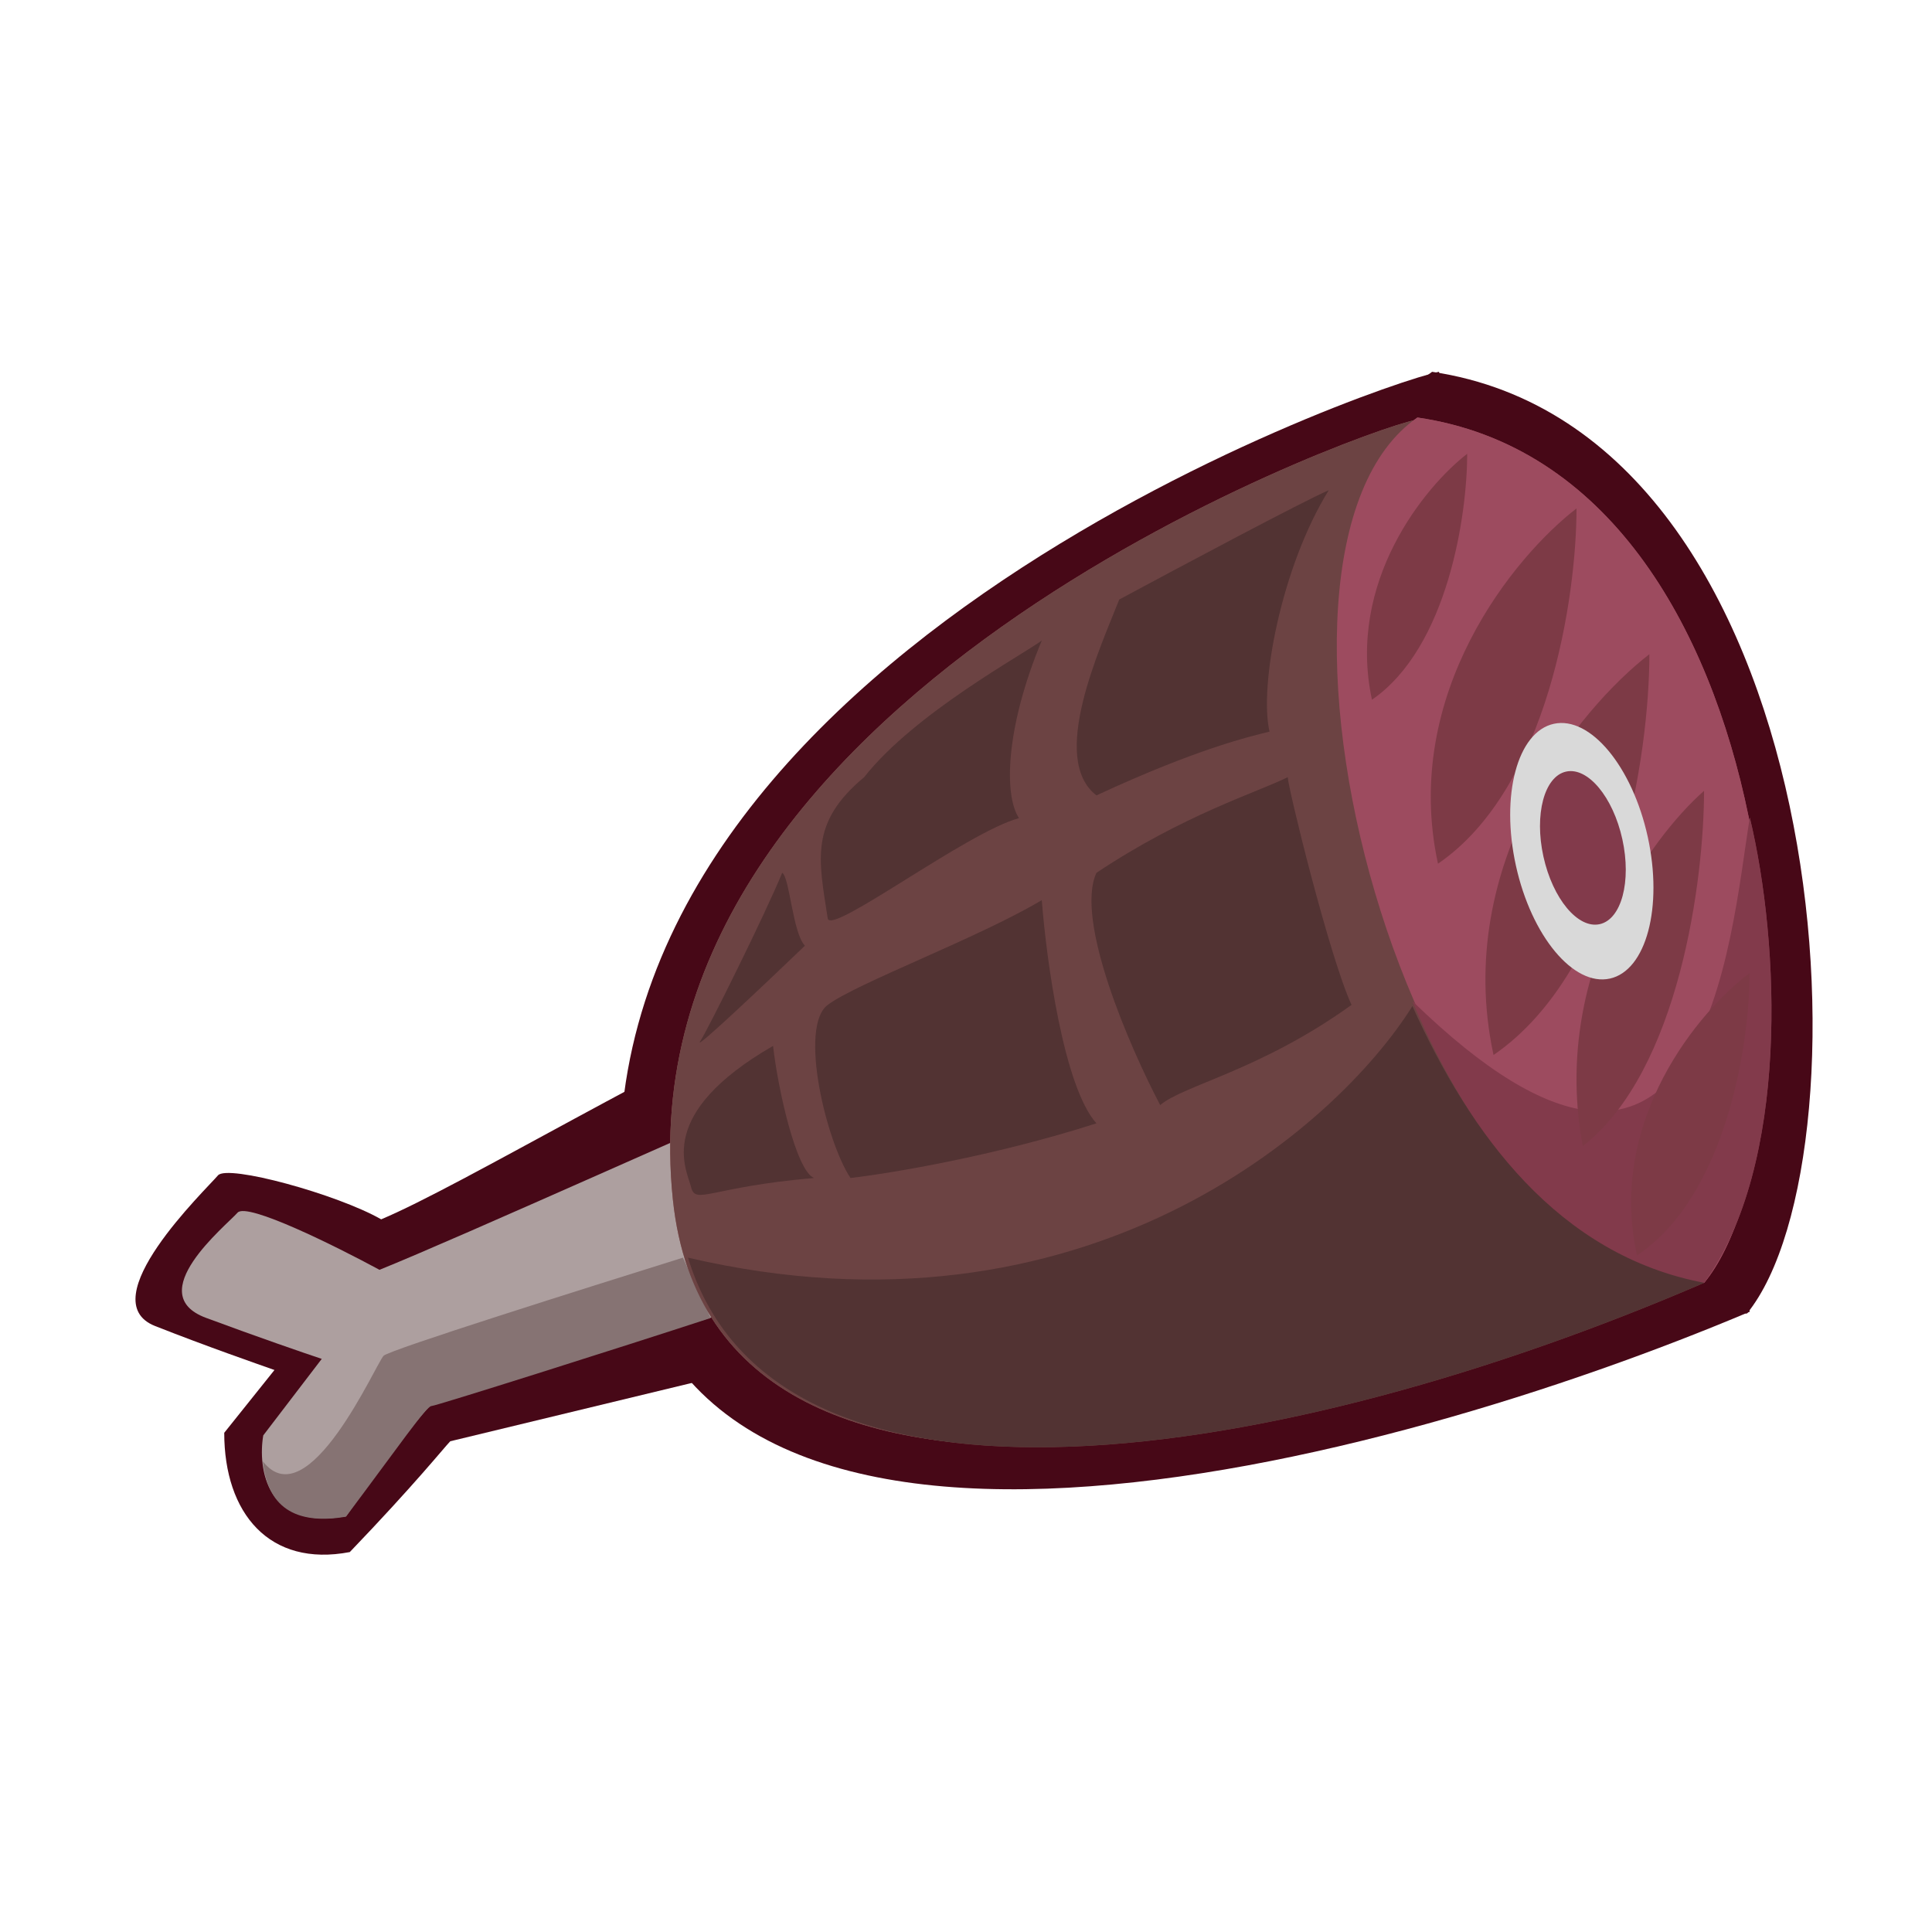 <svg width="400" height="400" viewBox="0 0 400 400" fill="none" xmlns="http://www.w3.org/2000/svg">
<path d="M78.921 252.45C95.691 245.38 136.984 220.343 175.107 203.057L192.004 274.546L93.219 298.399C91.733 299.962 85.858 307.335 72.422 321.339C55.773 324.524 46.426 313.308 46.426 296.643L56.825 283.645C53.241 282.376 42.905 278.794 32.129 274.546C18.657 269.237 42.669 246.264 45.126 243.351C47.093 241.021 69.842 247.254 78.921 252.45Z" fill="#470817"/>
<path d="M128.949 252.241C116.758 138.019 283.975 79.846 297.908 76.977L362.278 271.571C287.582 303.14 138.702 343.618 128.949 252.241Z" fill="#470817"/>
<path d="M296.502 76.977C253.773 107.016 295.114 267.413 361.704 271.947C388.341 239.074 380.295 89.445 296.502 76.977Z" fill="#470817"/>
<ellipse cx="15.549" cy="29.772" rx="15.549" ry="29.772" transform="matrix(0.977 -0.213 0.217 0.976 315.809 146.978)" fill="#470817"/>
<ellipse cx="8.974" cy="17.182" rx="8.974" ry="17.182" transform="matrix(0.977 -0.213 0.217 0.976 322.062 157.864)" fill="#470817"/>
<path d="M78.572 262.903C95.219 256.186 148.034 232.317 185.881 215.901L193.587 258.225L89.092 290.977C87.614 292.455 82.058 299.111 71.661 313.912C55.147 316.97 53.343 304.035 54.505 297.184L66.615 281.344C63.068 280.161 53.306 276.805 42.64 272.842C29.306 267.888 46.738 253.821 49.184 251.068C51.141 248.867 69.592 258.041 78.572 262.903Z" fill="#AD9F9F"/>
<path d="M139.317 248.404C128.38 144.77 280.447 89.568 292.945 86.964L351.272 266.111C284.266 294.753 148.066 331.312 139.317 248.404Z" fill="#985F5F"/>
<path d="M293.466 86.443C253.367 114.044 290.342 261.424 352.835 265.59C377.832 235.385 372.103 97.9 293.466 86.443Z" fill="#9D4B5F"/>
<ellipse cx="327.499" cy="176.232" rx="13.969" ry="27.006" transform="rotate(-12.421 327.499 176.232)" fill="#D9D9D9"/>
<ellipse cx="327.719" cy="175.545" rx="8.365" ry="16.173" transform="rotate(-12.421 327.719 175.545)" fill="#823A4B"/>
<path d="M352.835 265.59C370.541 241.113 368.528 195.301 362.278 169.262C358.19 194.237 353.355 266.631 292.425 207.263C300.757 227.573 322.63 265.59 352.835 265.59Z" fill="#823A4B"/>
<path d="M142.441 260.382C224.516 279.547 276.801 233.302 292.425 208.305C304.402 234.864 322.63 259.861 352.835 265.59C265.865 303.086 160.669 320.271 142.441 260.382Z" fill="#794444"/>
<path d="M79.428 280.692C80.678 279.442 121.437 266.631 141.4 260.382L147.129 272.881C128.033 279.13 90.156 291.108 89.323 291.108C88.281 291.108 82.552 299.44 71.616 314.022C62.242 315.584 55.472 312.98 54.431 302.565C63.804 314.543 77.865 282.255 79.428 280.692Z" fill="#867373"/>
<path d="M139.317 248.404C128.38 144.77 280.447 89.568 292.945 86.964L351.272 266.111C284.266 294.753 148.066 331.312 139.317 248.404Z" fill="#6C4343"/>
<path d="M293.466 86.443C253.366 114.044 290.342 261.424 352.834 265.59C377.832 235.385 372.103 97.9 293.466 86.443Z" fill="#9D4B5F"/>
<path d="M352.835 265.59C370.541 241.113 368.528 195.301 362.278 169.262C358.19 194.237 353.355 266.631 292.425 207.263C300.757 227.573 322.63 265.59 352.835 265.59Z" fill="#823A4B"/>
<path d="M303.769 93.951C295.004 100.74 278.791 120.43 284.049 144.873C299.825 134.01 303.769 106.398 303.769 93.951Z" fill="#7D3A46"/>
<path d="M326.401 105.267C313.653 115.074 290.07 143.515 297.718 178.821C320.664 163.13 326.401 123.247 326.401 105.267Z" fill="#7D3A46"/>
<path d="M341.489 135.443C327.148 146.508 300.616 178.595 309.221 218.428C335.035 200.724 341.489 155.728 341.489 135.443Z" fill="#7D3A46"/>
<path d="M352.805 163.733C341.651 173.54 321.015 201.982 327.708 237.288C347.786 221.596 352.805 181.713 352.805 163.733Z" fill="#7D3A46"/>
<path d="M362.235 201.453C351.877 209.249 332.716 231.856 338.93 259.92C357.574 247.447 362.235 215.745 362.235 201.453Z" fill="#7D3A46"/>
<ellipse cx="327.499" cy="176.232" rx="13.969" ry="27.006" transform="rotate(-12.421 327.499 176.232)" fill="#D9D9D9"/>
<ellipse cx="327.719" cy="175.545" rx="8.365" ry="16.173" transform="rotate(-12.421 327.719 175.545)" fill="#823A4B"/>
<path d="M142.441 260.382C224.515 279.547 276.801 233.302 292.424 208.305C304.402 234.864 322.629 259.861 352.834 265.59C265.865 303.086 160.668 320.271 142.441 260.382Z" fill="#523333"/>
<path d="M231.723 124.127C243.983 117.526 269.821 103.758 275.102 101.495C265.295 117.337 260.643 142.044 262.843 151.474C259.071 152.417 248.132 154.869 227.008 164.676C217.201 157.132 227.637 134.5 231.723 124.127Z" fill="#523333"/>
<path d="M178.915 160.904C189.288 147.702 211.92 135.443 215.692 132.614C208.148 150.72 207.834 164.676 210.977 169.391C200.29 172.22 171.93 193.777 171.37 190.137C169.484 177.878 167.598 170.334 178.915 160.904Z" fill="#523333"/>
<path d="M279.816 208.054C275.101 197.681 266.614 162.79 266.614 160.904C260.327 164.047 245.113 168.637 227.007 180.707C222.481 190.515 233.923 216.856 240.209 228.801C244.924 224.714 260.955 221.634 279.816 208.054Z" fill="#523333"/>
<path d="M227.007 232.573C220.218 225.029 216.634 198.624 215.691 186.365C202.489 194.224 177.406 203.528 171.37 208.054C165.335 212.581 171.056 236.345 176.085 243.889C184.258 242.946 205.884 239.362 227.007 232.573Z" fill="#523333"/>
<path d="M166.655 195.795C164.14 193.281 163.449 181.462 161.94 180.707C158.482 189.194 146.475 213.335 144.966 215.599C143.457 217.862 158.797 203.339 166.655 195.795Z" fill="#523333"/>
<path d="M168.541 243.889C164.769 242.38 160.997 225.029 160.054 216.542C135.536 230.687 142.137 242.003 143.08 245.775C144.023 249.547 146.852 245.775 168.541 243.889Z" fill="#523333"/>
</svg>
